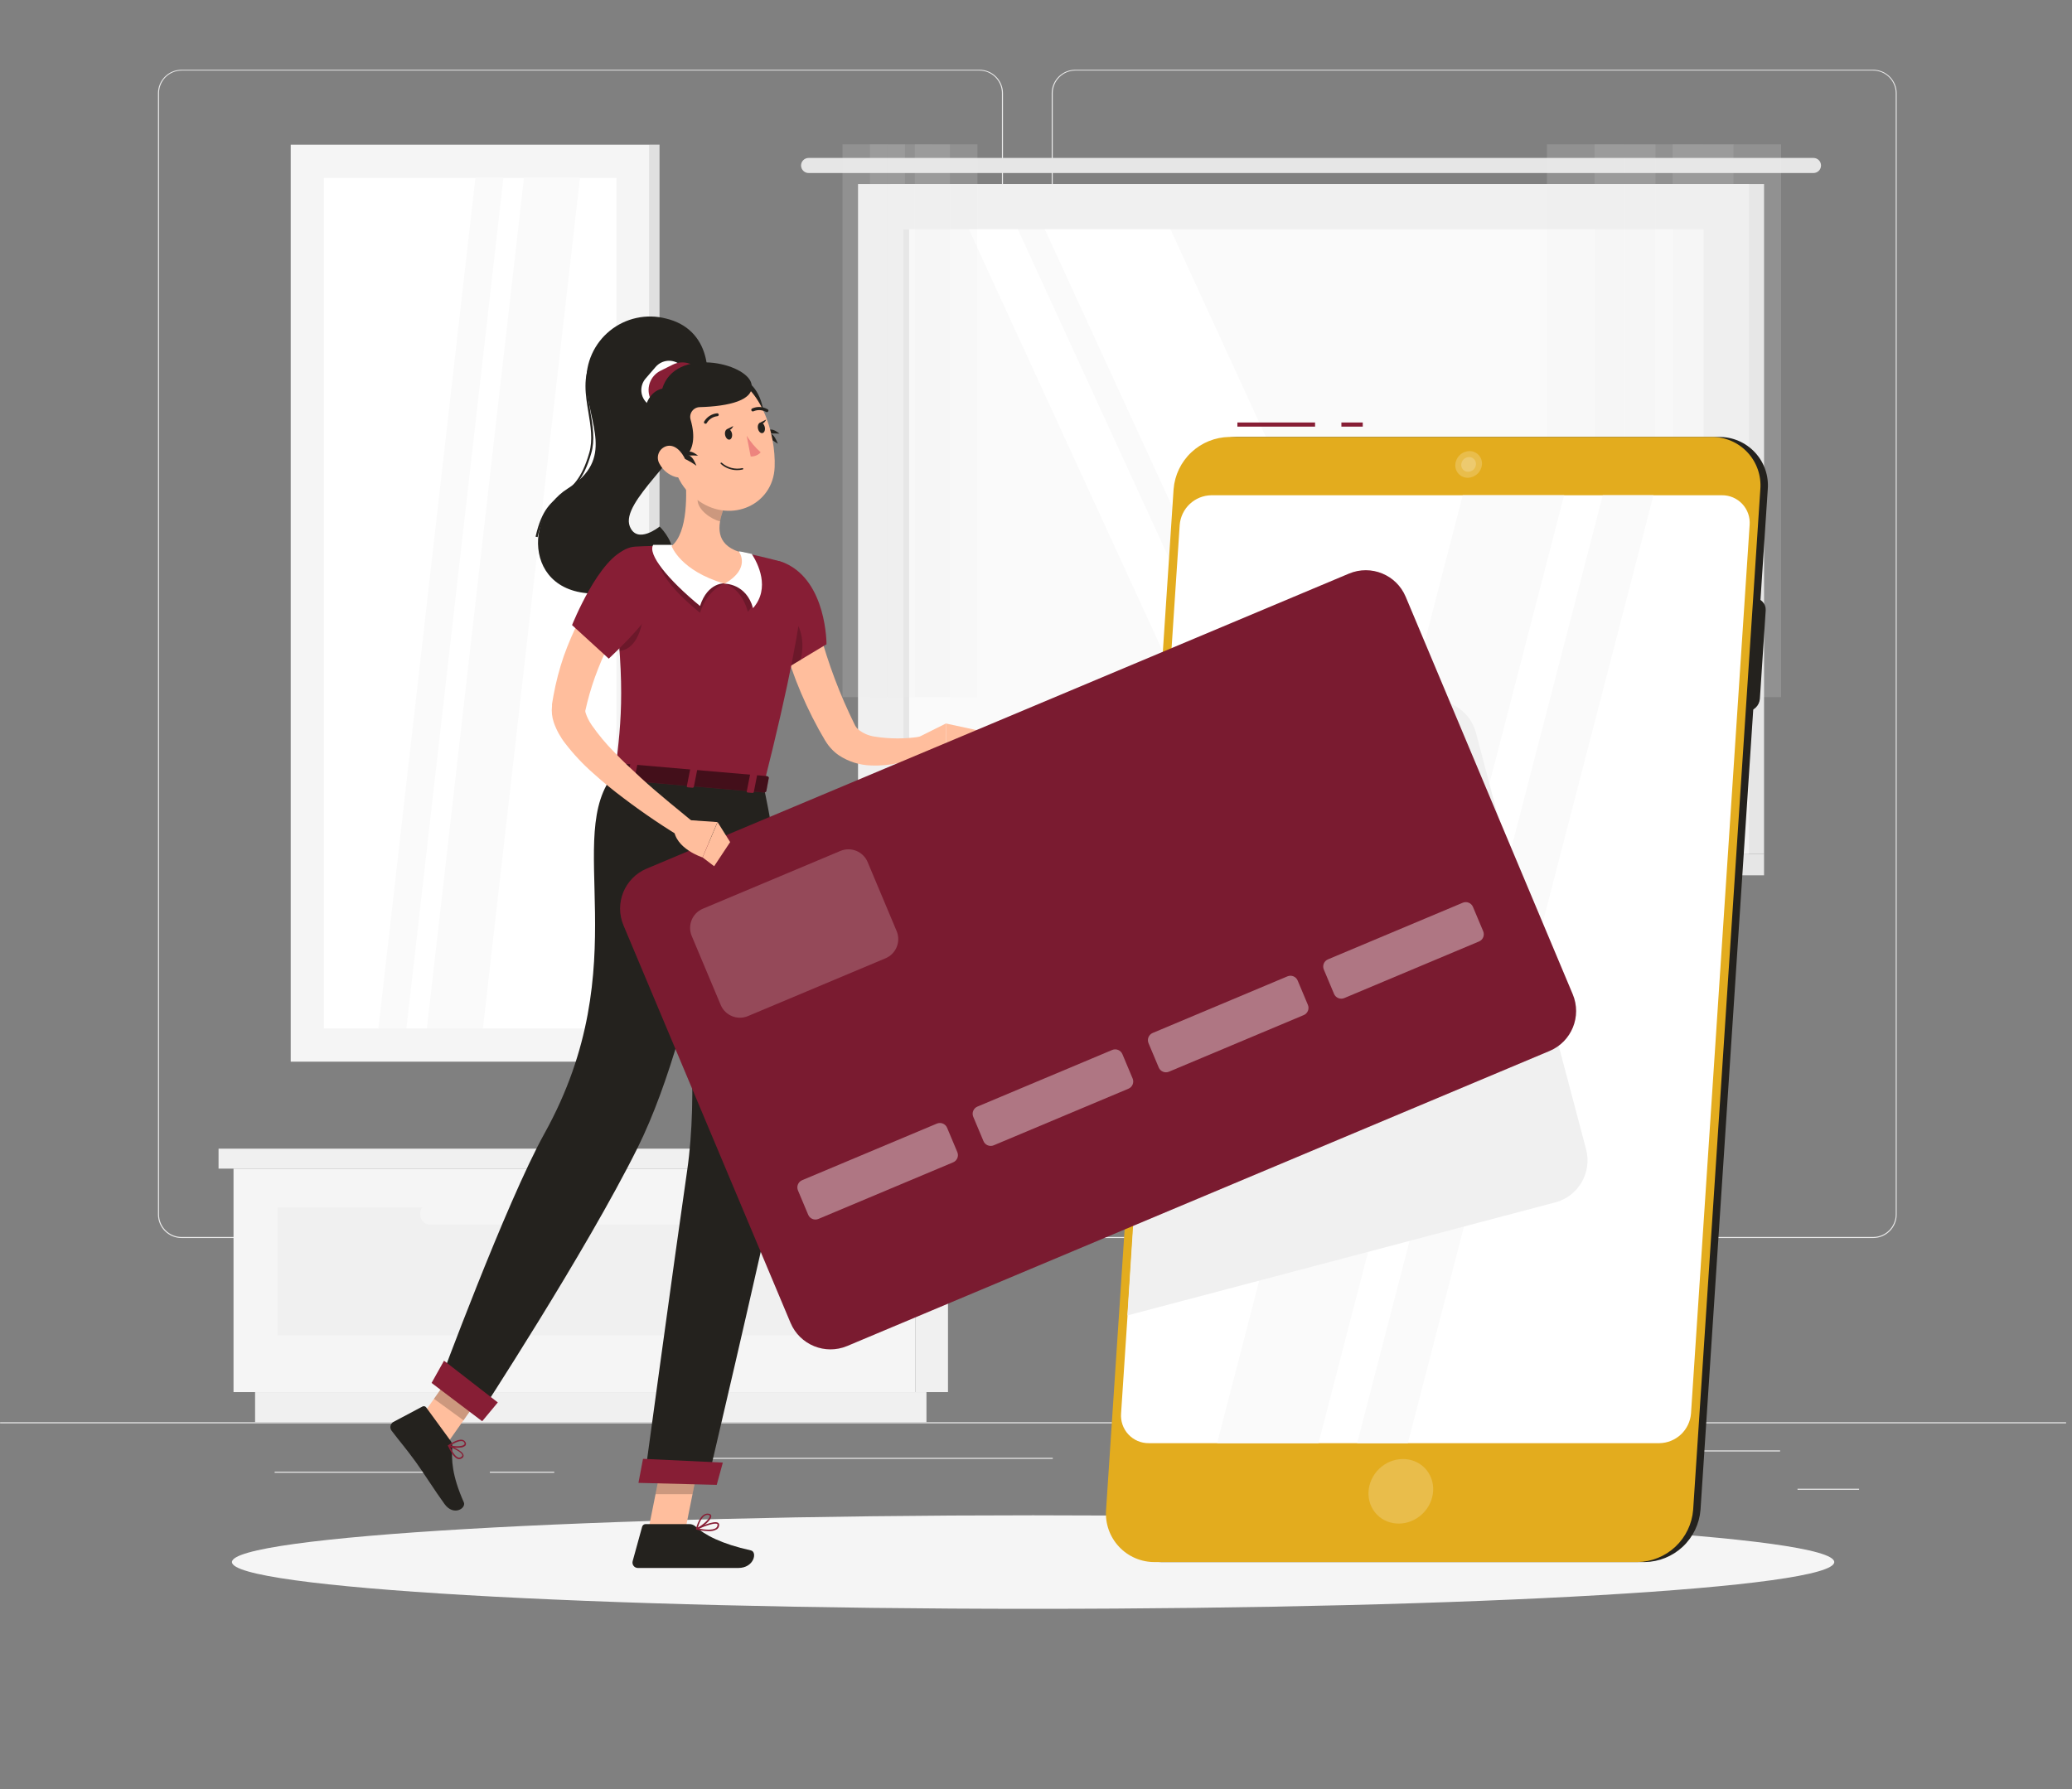 <svg width="345" height="298" viewBox="0 0 345 298" fill="none" xmlns="http://www.w3.org/2000/svg">
<rect x="0" y="0" width="345" height="298" fill="#808080" stroke="none"/>
<g clip-path="url(#clip0_130_3466)">
<path d="M344.018 236.866H0.018V237.038H344.018V236.866Z" fill="#EBEBEB"/>
<path d="M309.549 247.936H299.298V248.108H309.549V247.936Z" fill="#EBEBEB"/>
<path d="M227.897 249.807H221.918V249.979H227.897V249.807Z" fill="#EBEBEB"/>
<path d="M296.395 241.551H272.872V241.723H296.395V241.551Z" fill="#EBEBEB"/>
<path d="M75.443 245.101H45.728V245.273H75.443V245.101Z" fill="#EBEBEB"/>
<path d="M92.285 245.101H81.566V245.273H92.285V245.101Z" fill="#EBEBEB"/>
<path d="M175.293 242.79H110.841V242.962H175.293V242.79Z" fill="#EBEBEB"/>
<path d="M163.074 206.181H30.228C29.187 206.179 28.19 205.765 27.455 205.028C26.719 204.292 26.306 203.294 26.306 202.253V15.509C26.316 14.474 26.732 13.485 27.467 12.756C28.201 12.027 29.193 11.617 30.228 11.615H163.074C164.116 11.615 165.115 12.029 165.852 12.765C166.589 13.502 167.002 14.501 167.002 15.543V202.253C167.002 203.295 166.589 204.294 165.852 205.031C165.115 205.767 164.116 206.181 163.074 206.181ZM30.228 11.752C29.233 11.754 28.279 12.151 27.576 12.855C26.873 13.559 26.478 14.514 26.478 15.509V202.253C26.478 203.248 26.873 204.202 27.576 204.907C28.279 205.611 29.233 206.007 30.228 206.009H163.074C164.07 206.007 165.024 205.611 165.728 204.907C166.432 204.203 166.829 203.249 166.83 202.253V15.509C166.829 14.513 166.432 13.559 165.728 12.855C165.024 12.151 164.07 11.754 163.074 11.752H30.228Z" fill="#EBEBEB"/>
<path d="M311.895 206.181H179.042C178.001 206.179 177.003 205.765 176.266 205.029C175.53 204.292 175.116 203.294 175.114 202.253V15.509C175.125 14.474 175.543 13.484 176.278 12.755C177.014 12.026 178.007 11.617 179.042 11.615H311.895C312.929 11.618 313.919 12.029 314.652 12.758C315.385 13.487 315.801 14.475 315.81 15.509V202.253C315.81 203.292 315.398 204.289 314.664 205.026C313.93 205.762 312.935 206.178 311.895 206.181ZM179.042 11.752C178.047 11.754 177.092 12.151 176.388 12.855C175.684 13.559 175.288 14.513 175.286 15.509V202.253C175.288 203.249 175.684 204.203 176.388 204.907C177.092 205.611 178.047 206.007 179.042 206.009H311.895C312.891 206.007 313.845 205.611 314.549 204.907C315.253 204.203 315.65 203.249 315.652 202.253V15.509C315.65 14.513 315.253 13.559 314.549 12.855C313.845 12.151 312.891 11.754 311.895 11.752H179.042Z" fill="#EBEBEB"/>
<path d="M152.41 231.844H157.845V194.623H152.41V231.844Z" fill="#F0F0F0"/>
<path d="M42.474 236.866H154.26V231.844H42.474V236.866Z" fill="#F0F0F0"/>
<path d="M152.41 194.623H38.883V231.844H152.41V194.623Z" fill="#F5F5F5"/>
<path d="M145.062 201.104H46.224V222.363H145.062V201.104Z" fill="#F0F0F0"/>
<path d="M71.604 203.945H119.695C120.596 203.945 121.326 203.215 121.326 202.315V202.012C121.326 201.111 120.596 200.381 119.695 200.381H71.604C70.704 200.381 69.974 201.111 69.974 202.012V202.315C69.974 203.215 70.704 203.945 71.604 203.945Z" fill="#F5F5F5"/>
<path d="M36.392 194.623H152.41V191.3H36.392V194.623Z" fill="#F0F0F0"/>
<path d="M160.453 191.3H152.41V194.623H160.453V191.3Z" fill="#E6E6E6"/>
<path d="M148.261 142.204L293.725 142.204V30.645L148.261 30.645V142.204Z" fill="#E6E6E6"/>
<path d="M134.646 26.304H301.953C302.287 26.304 302.608 26.436 302.844 26.672C303.08 26.909 303.212 27.229 303.212 27.563C303.211 27.895 303.077 28.214 302.841 28.448C302.605 28.683 302.286 28.815 301.953 28.815H134.646C134.48 28.816 134.315 28.784 134.162 28.721C134.008 28.658 133.868 28.566 133.751 28.448C133.633 28.331 133.54 28.192 133.476 28.039C133.412 27.886 133.38 27.722 133.38 27.556C133.381 27.39 133.414 27.227 133.478 27.075C133.542 26.922 133.636 26.784 133.753 26.668C133.871 26.551 134.01 26.459 134.163 26.397C134.316 26.334 134.48 26.303 134.646 26.304Z" fill="#E6E6E6"/>
<path d="M142.867 142.204L291.207 142.204V30.645L142.867 30.645V142.204Z" fill="#F0F0F0"/>
<path d="M148.261 142.204H293.725V145.775H144.546L148.261 142.204Z" fill="#E6E6E6"/>
<path d="M133.882 142.204H282.222L278.506 145.775H130.174L133.882 142.204Z" fill="#F0F0F0"/>
<path d="M283.653 134.657V38.192L150.415 38.192V134.657H283.653Z" fill="#FAFAFA"/>
<path d="M239.194 134.65L194.894 38.192H173.972L218.279 134.65H239.194Z" fill="white"/>
<path d="M213.786 134.65L169.479 38.192H161.326L205.634 134.65H213.786Z" fill="white"/>
<path d="M151.378 134.657V38.192H150.422V134.657H151.378Z" fill="#E6E6E6"/>
<g opacity="0.4">
<path opacity="0.4" d="M283.57 116.101H296.56V24.04H283.57V116.101Z" fill="#F0F0F0"/>
<path opacity="0.4" d="M278.507 116.101H288.627V24.04H278.507V116.101Z" fill="#E6E6E6"/>
<path opacity="0.4" d="M270.581 116.101H283.57V24.04H270.581V116.101Z" fill="#F0F0F0"/>
<path opacity="0.4" d="M265.517 116.101H275.638V24.04H265.517V116.101Z" fill="#E6E6E6"/>
<path opacity="0.4" d="M257.585 116.101H270.574V24.04H257.585V116.101Z" fill="#F0F0F0"/>
</g>
<g opacity="0.4">
<path opacity="0.4" d="M155.258 116.101H162.743V24.04H155.258V116.101Z" fill="#F0F0F0"/>
<path opacity="0.4" d="M152.334 116.101H158.168V24.04H152.334V116.101Z" fill="#E6E6E6"/>
<path opacity="0.4" d="M147.766 116.101H155.251V24.04H147.766V116.101Z" fill="#F0F0F0"/>
<path opacity="0.4" d="M144.849 116.101H150.683V24.04H144.849V116.101Z" fill="#E6E6E6"/>
<path opacity="0.4" d="M140.28 116.101H147.766V24.04H140.28V116.101Z" fill="#F0F0F0"/>
</g>
<path d="M108.171 24.102H48.405V176.811H108.171V24.102Z" fill="#F5F5F5"/>
<path d="M108.178 176.804H109.816L109.816 24.095H108.178L108.178 176.804Z" fill="#E0E0E0"/>
<path d="M102.633 171.272L102.633 29.634L53.936 29.634L53.936 171.272H102.633Z" fill="white"/>
<path d="M71.081 171.272L87.242 29.634H96.565L80.411 171.272H71.081Z" fill="#FAFAFA"/>
<path d="M63.004 171.272L79.158 29.634H83.823L67.669 171.272H63.004Z" fill="#FAFAFA"/>
<path d="M172.018 267.936C245.69 267.936 305.414 264.449 305.414 260.148C305.414 255.847 245.69 252.36 172.018 252.36C98.345 252.36 38.621 255.847 38.621 260.148C38.621 264.449 98.345 267.936 172.018 267.936Z" fill="#F5F5F5"/>
<path d="M273.876 260.148H193.518C192.399 260.16 191.289 259.939 190.26 259.499C189.23 259.058 188.304 258.408 187.539 257.59C186.775 256.772 186.19 255.804 185.82 254.747C185.45 253.69 185.305 252.568 185.393 251.452L196.607 81.468C196.795 79.126 197.848 76.938 199.562 75.33C201.275 73.722 203.525 72.81 205.875 72.771H286.226C287.345 72.76 288.454 72.982 289.483 73.423C290.511 73.864 291.437 74.514 292.2 75.332C292.964 76.15 293.549 77.118 293.918 78.174C294.287 79.23 294.432 80.352 294.344 81.468L283.144 251.452C282.956 253.794 281.903 255.982 280.19 257.59C278.476 259.197 276.226 260.109 273.876 260.148Z" fill="#24221E"/>
<path d="M290.794 118.482H281.066C280.796 118.485 280.528 118.431 280.28 118.325C280.032 118.219 279.808 118.062 279.624 117.864C279.439 117.667 279.298 117.433 279.209 117.179C279.12 116.924 279.084 116.653 279.105 116.384L280.075 101.66C280.13 101.101 280.388 100.58 280.802 100.2C281.216 99.819 281.756 99.604 282.318 99.596H292.04C292.307 99.594 292.571 99.647 292.817 99.751C293.063 99.855 293.285 100.009 293.469 100.202C293.652 100.396 293.795 100.625 293.886 100.876C293.978 101.127 294.016 101.394 294 101.66L293.03 116.384C292.986 116.949 292.732 117.477 292.318 117.866C291.905 118.254 291.361 118.473 290.794 118.482Z" fill="#24221E"/>
<path d="M226.907 70.363H223.35V71.051H226.907V70.363Z" fill="#871E35"/>
<path d="M218.967 70.363H206.033V71.051H218.967V70.363Z" fill="#871E35"/>
<path d="M272.652 260.148H192.293C191.174 260.159 190.065 259.937 189.036 259.496C188.007 259.056 187.081 258.406 186.317 257.588C185.553 256.77 184.967 255.802 184.597 254.746C184.227 253.689 184.081 252.568 184.168 251.452L195.41 81.468C195.598 79.126 196.651 76.938 198.364 75.33C200.078 73.722 202.328 72.81 204.677 72.771H285.036C286.151 72.767 287.254 72.994 288.277 73.438C289.3 73.881 290.22 74.532 290.978 75.35C291.736 76.167 292.317 77.132 292.683 78.186C293.05 79.239 293.194 80.356 293.106 81.468L281.919 251.452C281.731 253.794 280.678 255.982 278.965 257.59C277.252 259.197 275.001 260.109 272.652 260.148Z" fill="#E3AC1E"/>
<path d="M276.298 240.347H191.282C190.646 240.354 190.016 240.228 189.431 239.978C188.846 239.728 188.32 239.359 187.886 238.894C187.452 238.43 187.119 237.88 186.909 237.279C186.699 236.679 186.616 236.042 186.666 235.408L196.428 87.419C196.534 86.092 197.129 84.852 198.098 83.939C199.066 83.026 200.34 82.505 201.671 82.479H286.708C287.344 82.472 287.974 82.598 288.559 82.848C289.143 83.098 289.67 83.468 290.104 83.932C290.538 84.397 290.871 84.947 291.081 85.547C291.291 86.147 291.374 86.785 291.324 87.419L281.561 235.408C281.456 236.738 280.858 237.981 279.884 238.895C278.911 239.808 277.633 240.326 276.298 240.347Z" fill="white"/>
<path d="M260.44 82.479H243.556L202.655 240.347H219.538L260.44 82.479Z" fill="#FAFAFA"/>
<path d="M275.314 82.479H266.873L225.971 240.347H234.413L275.314 82.479Z" fill="#FAFAFA"/>
<path d="M264.1 191.431L245.744 122.005C245.253 120.159 244.051 118.583 242.4 117.622C240.749 116.661 238.785 116.394 236.938 116.879L193.511 128.355L187.718 219.074L258.974 200.244C260.82 199.75 262.394 198.546 263.355 196.894C264.315 195.243 264.583 193.279 264.1 191.431Z" fill="#F0F0F0"/>
<path opacity="0.2" d="M236.863 252.101C239.07 249.966 239.24 246.562 237.242 244.498C235.245 242.433 231.837 242.49 229.63 244.624C227.424 246.759 227.254 250.163 229.251 252.228C231.249 254.292 234.657 254.236 236.863 252.101Z" fill="white"/>
<path opacity="0.2" d="M246.755 77.347C246.708 77.946 246.438 78.506 245.999 78.917C245.56 79.328 244.983 79.56 244.382 79.569C244.097 79.57 243.815 79.511 243.554 79.398C243.292 79.284 243.057 79.118 242.863 78.909C242.67 78.701 242.521 78.454 242.427 78.185C242.333 77.916 242.296 77.631 242.318 77.347C242.364 76.746 242.634 76.186 243.073 75.774C243.512 75.363 244.09 75.131 244.691 75.124C244.976 75.123 245.258 75.182 245.52 75.295C245.781 75.409 246.016 75.575 246.21 75.784C246.404 75.992 246.552 76.239 246.646 76.508C246.74 76.777 246.777 77.062 246.755 77.347Z" fill="white"/>
<path opacity="0.2" d="M245.751 77.347C245.727 77.676 245.58 77.985 245.339 78.212C245.098 78.439 244.781 78.567 244.451 78.571C244.293 78.574 244.136 78.543 243.991 78.481C243.846 78.419 243.715 78.328 243.608 78.213C243.5 78.097 243.418 77.96 243.366 77.811C243.315 77.662 243.295 77.504 243.309 77.347C243.333 77.017 243.48 76.708 243.72 76.481C243.961 76.254 244.278 76.126 244.609 76.122C244.767 76.119 244.923 76.15 245.068 76.212C245.214 76.273 245.344 76.365 245.452 76.481C245.56 76.596 245.642 76.733 245.693 76.882C245.745 77.031 245.765 77.189 245.751 77.347Z" fill="white"/>
<path d="M116.51 68.76C119.076 62.451 118.154 54.766 110.875 53.046C109.271 52.633 107.593 52.601 105.974 52.954C104.356 53.306 102.843 54.033 101.556 55.076C100.269 56.119 99.244 57.448 98.564 58.959C97.883 60.469 97.566 62.117 97.638 63.772C97.927 70.652 102.454 76.383 94.521 81.371C86.589 86.359 87.435 101.392 102.777 98.489C118.12 95.585 109.829 87.694 109.829 87.694C109.829 87.694 106.066 90.762 104.855 87.639C103.321 83.594 113.538 76.142 116.51 68.76Z" fill="#24221E"/>
<path d="M89.513 89.455L89.176 89.38C90.201 84.791 91.811 83.607 93.51 82.355C95.21 81.103 96.82 79.913 98.12 75.399C98.732 73.273 98.347 70.921 97.968 68.65C97.487 65.754 96.992 62.754 98.484 60.071L98.78 60.243C97.349 62.816 97.838 65.747 98.305 68.595C98.691 70.907 99.09 73.294 98.45 75.475C97.122 80.099 95.388 81.371 93.717 82.61C92.045 83.848 90.51 84.997 89.513 89.455Z" fill="#24221E"/>
<path d="M136.049 103.415C136.097 103.649 136.18 104 136.256 104.316L136.496 105.286C136.662 105.94 136.847 106.593 137.04 107.247C137.432 108.547 137.852 109.861 138.306 111.155C139.214 113.758 140.252 116.313 141.416 118.812L142.282 120.622C142.429 120.945 142.637 121.237 142.895 121.482C143.668 122.104 144.591 122.512 145.571 122.665C148.144 123.081 150.766 123.081 153.339 122.665L154.267 125.589C153.556 125.903 152.828 126.178 152.086 126.415C151.35 126.66 150.601 126.866 149.844 127.034C148.265 127.397 146.646 127.548 145.028 127.481C143.124 127.427 141.272 126.844 139.682 125.795C138.787 125.175 138.032 124.373 137.466 123.442L137.356 123.27L137.288 123.154L137.15 122.906L136.868 122.424L136.311 121.447C134.871 118.823 133.607 116.107 132.527 113.315C132.004 111.939 131.488 110.501 131.068 109.05C130.862 108.362 130.655 107.598 130.47 106.855C130.284 106.112 130.119 105.41 129.967 104.529L136.049 103.415Z" fill="#FFBE9D"/>
<path d="M130.738 93.796C137.68 96.892 137.618 107.295 137.618 107.295L130.304 111.691C130.304 111.691 124.8 103.546 125.213 99.844C125.619 95.984 126.803 92.056 130.738 93.796Z" fill="#871E35"/>
<path opacity="0.2" d="M131.832 102.672C129.933 100.752 128.261 102.968 126.734 105.424C127.781 107.596 128.974 109.694 130.304 111.705L133.304 109.903C133.896 107.612 133.724 104.598 131.832 102.672Z" fill="black"/>
<path d="M152.616 122.926L157.501 120.491L157.556 126.882C157.556 126.882 153.91 127.515 151.481 124.956L152.616 122.926Z" fill="#FFBE9D"/>
<path d="M162.75 121.626L161.911 126.373L157.556 126.882L157.501 120.491L162.75 121.626Z" fill="#FFBE9D"/>
<path d="M107.903 255.071L113.944 255.649L116.758 241.593L110.717 241.015L107.903 255.071Z" fill="#FFBE9D"/>
<path d="M68.295 238.593L73.207 242.171L81.401 230.543L76.482 226.966L68.295 238.593Z" fill="#FFBE9D"/>
<path d="M75.01 239.935L70.964 234.396C70.897 234.298 70.796 234.228 70.68 234.2C70.565 234.173 70.443 234.188 70.338 234.245L65.488 236.818C65.368 236.888 65.264 236.982 65.183 237.094C65.102 237.207 65.046 237.335 65.018 237.471C64.99 237.606 64.991 237.747 65.021 237.882C65.051 238.017 65.109 238.145 65.192 238.256C66.637 240.162 67.428 241.008 69.21 243.45C70.311 244.95 72.512 248.425 74.026 250.495C75.54 252.566 77.665 251.183 77.225 250.186C75.23 245.707 75.161 243.086 75.312 240.987C75.341 240.611 75.234 240.238 75.01 239.935Z" fill="#24221E"/>
<path d="M114.742 253.825H107.49C107.36 253.825 107.233 253.869 107.13 253.948C107.027 254.028 106.953 254.14 106.919 254.266L105.344 259.983C105.305 260.118 105.299 260.261 105.325 260.399C105.351 260.537 105.409 260.667 105.495 260.779C105.581 260.891 105.691 260.981 105.818 261.042C105.945 261.103 106.084 261.134 106.224 261.132C108.784 261.132 109.995 261.132 113.18 261.132H122.929C125.578 261.132 126.128 258.456 125.034 258.208C120.122 257.121 117.288 255.621 115.767 254.19C115.484 253.943 115.117 253.813 114.742 253.825Z" fill="#24221E"/>
<path opacity="0.2" d="M116.758 241.6L115.306 248.844H109.148L110.717 241.022L116.758 241.6Z" fill="black"/>
<path opacity="0.2" d="M76.482 226.966L81.401 230.55L77.177 236.543L72.258 232.958L76.482 226.966Z" fill="black"/>
<path d="M133.6 99.28C133.173 103.924 131.632 113.04 127.126 130.852L102.399 128.713C103.589 119.431 104.147 113.418 101.821 95.847C101.746 95.266 101.79 94.676 101.952 94.113C102.114 93.55 102.39 93.027 102.763 92.575C103.136 92.123 103.598 91.753 104.12 91.488C104.642 91.222 105.213 91.066 105.798 91.031C107.58 90.934 109.699 90.873 111.825 90.955C115.586 91.011 119.338 91.336 123.053 91.925C125.234 92.317 127.559 92.882 129.451 93.377C130.729 93.712 131.847 94.488 132.606 95.569C133.366 96.65 133.718 97.964 133.6 99.28Z" fill="#871E35"/>
<path opacity="0.2" d="M102.454 100.993C102.771 103.745 103.005 106.201 103.142 108.403C105.419 108.203 107.098 105.706 107.27 100.484C106.417 97.959 104.387 98.874 102.454 100.993Z" fill="black"/>
<path d="M127.126 130.852C127.126 130.852 135.492 167.867 129.878 193.962C126.142 211.438 117.824 246.739 117.824 246.739L107.277 246.471C107.277 246.471 112.313 209.422 114.425 194.871C118.037 169.951 108.99 129.311 108.99 129.311L127.126 130.852Z" fill="#24221E"/>
<path opacity="0.2" d="M117.48 138.331L112.203 146.649C113.792 156.511 114.801 166.458 115.223 176.439C122.64 163.161 119.124 145.355 117.48 138.331Z" fill="black"/>
<path d="M119.338 247.289L106.307 246.959L107.064 242.955L120.356 243.581L119.338 247.289Z" fill="#871E35"/>
<path d="M121.718 130.46C121.718 130.46 116.813 169.71 106.169 191.142C97.576 208.452 79.599 235.965 79.599 235.965L73.028 230.702C73.028 230.702 84.27 200.271 90.655 188.775C106.321 160.567 93.517 139.067 102.399 128.713L121.718 130.46Z" fill="#24221E"/>
<path d="M224.613 95.53L107.669 144.665C103.998 146.207 102.272 150.434 103.815 154.105L131.63 220.306C133.172 223.977 137.399 225.703 141.07 224.16L258.014 175.026C261.685 173.483 263.41 169.257 261.868 165.585L234.053 99.385C232.511 95.713 228.284 93.988 224.613 95.53Z" fill="#871E35"/>
<path opacity="0.1" d="M224.613 95.53L107.669 144.665C103.998 146.207 102.272 150.434 103.815 154.105L131.63 220.306C133.172 223.977 137.399 225.703 141.07 224.16L258.014 175.026C261.685 173.483 263.41 169.257 261.868 165.585L234.053 99.385C232.511 95.713 228.284 93.988 224.613 95.53Z" fill="black"/>
<path opacity="0.2" d="M139.927 141.718L117.03 151.338C115.264 152.08 114.434 154.113 115.176 155.878L120.002 167.365C120.744 169.131 122.777 169.961 124.542 169.219L147.44 159.598C149.206 158.857 150.035 156.824 149.294 155.058L144.467 143.571C143.726 141.806 141.693 140.976 139.927 141.718Z" fill="white"/>
<path opacity="0.4" d="M155.995 187.125L133.56 196.551C132.898 196.829 132.587 197.591 132.865 198.254L134.568 202.307C134.846 202.969 135.608 203.28 136.27 203.002L158.705 193.576C159.367 193.297 159.678 192.535 159.4 191.873L157.697 187.82C157.419 187.158 156.657 186.847 155.995 187.125Z" fill="white"/>
<path opacity="0.4" d="M185.183 174.864L162.749 184.291C162.087 184.569 161.775 185.331 162.053 185.993L163.756 190.046C164.035 190.708 164.797 191.019 165.459 190.741L187.894 181.315C188.556 181.037 188.867 180.275 188.589 179.613L186.886 175.56C186.608 174.897 185.845 174.586 185.183 174.864Z" fill="white"/>
<path opacity="0.4" d="M214.365 162.604L191.93 172.03C191.268 172.308 190.957 173.071 191.235 173.733L192.938 177.786C193.216 178.448 193.979 178.759 194.641 178.481L217.076 169.055C217.738 168.777 218.049 168.014 217.771 167.352L216.068 163.299C215.79 162.637 215.027 162.326 214.365 162.604Z" fill="white"/>
<path opacity="0.4" d="M243.554 150.344L221.119 159.77C220.457 160.048 220.146 160.81 220.424 161.472L222.127 165.525C222.405 166.187 223.168 166.499 223.83 166.22L246.265 156.794C246.927 156.516 247.238 155.754 246.96 155.092L245.257 151.039C244.979 150.377 244.216 150.065 243.554 150.344Z" fill="white"/>
<path d="M80.287 236.694L71.859 230.316L73.93 226.615L82.888 233.564L80.287 236.694Z" fill="#871E35"/>
<path d="M102.151 127.233L100.844 129.352C100.741 129.511 100.934 129.71 101.216 129.731L127.153 131.974C127.373 131.974 127.566 131.898 127.594 131.76L128.006 129.566C128.041 129.414 127.855 129.27 127.614 129.249L102.571 127.082C102.494 127.07 102.415 127.077 102.342 127.104C102.268 127.13 102.203 127.175 102.151 127.233Z" fill="#871E35"/>
<path opacity="0.5" d="M102.151 127.233L100.844 129.352C100.741 129.511 100.934 129.71 101.216 129.731L127.153 131.974C127.373 131.974 127.566 131.898 127.594 131.76L128.006 129.566C128.041 129.414 127.855 129.27 127.614 129.249L102.571 127.082C102.494 127.07 102.415 127.077 102.342 127.104C102.268 127.13 102.203 127.175 102.151 127.233Z" fill="black"/>
<path d="M105.282 130.322L104.594 130.267C104.463 130.267 104.367 130.178 104.38 130.095L104.945 127.247C104.945 127.158 105.082 127.103 105.22 127.116L105.908 127.171C106.045 127.171 106.142 127.261 106.121 127.343L105.557 130.192C105.529 130.274 105.406 130.336 105.282 130.322Z" fill="#871E35"/>
<path d="M125.234 132.049L124.546 131.994C124.415 131.994 124.319 131.905 124.333 131.822L124.897 128.974C124.922 128.925 124.962 128.885 125.012 128.861C125.062 128.838 125.118 128.831 125.172 128.843L125.86 128.898C125.998 128.898 126.094 128.988 126.073 129.07L125.509 131.919C125.502 132.015 125.378 132.063 125.234 132.049Z" fill="#871E35"/>
<path d="M115.258 131.189L114.57 131.127C114.432 131.127 114.336 131.038 114.357 130.955L114.921 128.107C114.921 128.025 115.058 127.963 115.189 127.976L115.877 128.038C116.008 128.038 116.104 128.128 116.09 128.21L115.526 131.059C115.512 131.141 115.395 131.196 115.258 131.189Z" fill="#871E35"/>
<path d="M76.551 242.996C76.474 243.01 76.394 243.01 76.317 242.996C75.567 242.845 74.941 241.572 74.611 240.829C74.598 240.81 74.591 240.787 74.591 240.764C74.591 240.74 74.598 240.718 74.611 240.698C74.629 240.685 74.65 240.678 74.673 240.678C74.695 240.678 74.717 240.685 74.735 240.698C74.969 240.781 77.019 241.572 77.177 242.322C77.196 242.403 77.192 242.488 77.165 242.567C77.138 242.646 77.09 242.716 77.026 242.769C76.896 242.893 76.729 242.973 76.551 242.996ZM74.948 240.987C75.416 242.012 75.939 242.666 76.365 242.749C76.462 242.763 76.56 242.753 76.651 242.719C76.743 242.686 76.824 242.629 76.888 242.556C76.922 242.53 76.949 242.495 76.963 242.455C76.978 242.414 76.981 242.371 76.971 242.329C76.874 241.868 75.656 241.276 74.948 240.987Z" fill="#871E35"/>
<path d="M76.613 241.084C75.959 241.165 75.295 241.094 74.673 240.877C74.654 240.869 74.637 240.855 74.625 240.838C74.613 240.821 74.606 240.802 74.604 240.781C74.601 240.76 74.604 240.739 74.613 240.719C74.621 240.7 74.635 240.683 74.652 240.671C74.714 240.63 76.131 239.598 76.984 239.79C77.09 239.81 77.189 239.853 77.276 239.916C77.363 239.979 77.435 240.061 77.487 240.155C77.555 240.241 77.592 240.348 77.592 240.458C77.592 240.567 77.555 240.674 77.487 240.76C77.242 240.966 76.933 241.081 76.613 241.084ZM75.01 240.719C75.698 240.918 76.984 240.932 77.301 240.581C77.356 240.526 77.404 240.437 77.301 240.258C77.267 240.194 77.219 240.139 77.161 240.096C77.102 240.053 77.035 240.024 76.964 240.01C76.386 239.893 75.395 240.464 75.01 240.719Z" fill="#871E35"/>
<path d="M117.962 254.995C117.295 254.978 116.631 254.895 115.98 254.747C115.958 254.738 115.939 254.722 115.926 254.702C115.913 254.681 115.906 254.658 115.906 254.634C115.906 254.61 115.913 254.586 115.926 254.566C115.939 254.546 115.958 254.53 115.98 254.52C116.283 254.376 118.911 253.144 119.571 253.612C119.633 253.651 119.682 253.707 119.712 253.773C119.743 253.838 119.753 253.912 119.743 253.984C119.742 254.118 119.709 254.251 119.647 254.37C119.584 254.49 119.495 254.593 119.386 254.672C118.958 254.929 118.459 255.042 117.962 254.995ZM116.393 254.582C117.177 254.727 118.622 254.919 119.214 254.472C119.29 254.412 119.353 254.336 119.398 254.249C119.444 254.163 119.47 254.067 119.475 253.97C119.475 253.874 119.475 253.832 119.413 253.812C119.042 253.557 117.487 254.101 116.393 254.582Z" fill="#871E35"/>
<path d="M116.008 254.747C115.984 254.757 115.956 254.757 115.932 254.747C115.914 254.734 115.901 254.716 115.893 254.695C115.886 254.674 115.885 254.652 115.891 254.63C115.891 254.513 116.51 251.92 117.955 252.085C118.313 252.133 118.409 252.305 118.43 252.449C118.519 253.137 116.861 254.445 116.063 254.768L116.008 254.747ZM117.81 252.291C116.895 252.291 116.366 253.805 116.187 254.41C117.047 253.956 118.251 252.876 118.175 252.456C118.175 252.422 118.175 252.326 117.907 252.298L117.81 252.291Z" fill="#871E35"/>
<path d="M105.137 101.117L104.773 101.633L104.374 102.218C104.105 102.617 103.837 103.023 103.583 103.442C103.06 104.268 102.585 105.128 102.103 105.988C101.152 107.718 100.316 109.508 99.599 111.347C98.876 113.176 98.272 115.049 97.79 116.955L97.466 118.331C97.466 118.289 97.425 118.434 97.501 118.695C97.737 119.431 98.083 120.126 98.526 120.759C99.637 122.357 100.885 123.856 102.255 125.238C103.631 126.697 105.158 128.107 106.679 129.511C108.199 130.914 109.795 132.263 111.391 133.591C112.987 134.918 114.618 136.26 116.207 137.553L114.487 140.092C110.802 137.906 107.244 135.513 103.83 132.923C102.11 131.63 100.425 130.267 98.794 128.795C97.084 127.297 95.524 125.635 94.136 123.835C93.304 122.777 92.653 121.589 92.21 120.319C91.909 119.435 91.808 118.495 91.914 117.567V117.374V117.271L91.948 117.065L92.017 116.645L92.162 115.813C92.567 113.597 93.137 111.414 93.868 109.283C94.624 107.163 95.518 105.095 96.544 103.091C97.06 102.087 97.624 101.117 98.23 100.161C98.526 99.679 98.835 99.204 99.159 98.73L99.668 98.041C99.847 97.801 99.998 97.588 100.239 97.292L105.137 101.117Z" fill="#FFBE9D"/>
<path d="M104.525 91.423C99.805 92.661 95.251 104.103 95.251 104.103L101.36 109.689C101.36 109.689 110.958 100.938 110.634 96.989C110.366 93.631 108.316 90.418 104.525 91.423Z" fill="#871E35"/>
<path opacity="0.2" d="M111.825 90.735C110.96 90.912 110.079 90.992 109.196 90.976C109.011 94.374 111.192 97.656 116.551 102.059C117.838 98.048 120.679 97.181 120.679 97.181L111.825 90.735Z" fill="black"/>
<path opacity="0.2" d="M123.053 91.815C123.053 91.815 123.679 91.904 125.172 92.249C126.17 93.783 127.463 98.509 124.525 101.88C123.383 97.752 120.659 97.23 120.659 97.23L123.053 91.815Z" fill="black"/>
<path d="M111.825 90.735C111.825 90.735 110.449 90.735 108.77 90.735C107.772 92.269 111.205 96.521 116.558 100.924C117.845 96.913 120.686 97.154 120.686 97.154L111.825 90.735Z" fill="white"/>
<path d="M123.053 91.815C123.053 91.815 123.679 91.904 125.172 92.249C126.17 93.783 128.323 97.938 125.385 101.282C124.243 97.154 120.659 97.209 120.659 97.209L123.053 91.815Z" fill="white"/>
<path d="M114.033 78.385C114.432 82.059 114.563 88.705 111.825 90.934C111.825 90.934 113.249 95.062 120.659 97.209C125.117 94.636 123.053 91.905 123.053 91.905C119.111 90.597 119.475 87.618 120.418 84.866L114.033 78.385Z" fill="#FFBE9D"/>
<path opacity="0.2" d="M116.634 81.034L120.418 84.866C120.186 85.503 120.011 86.159 119.895 86.827C118.375 86.476 116.173 84.894 116.152 83.27C116.18 82.502 116.343 81.746 116.634 81.034Z" fill="black"/>
<path d="M122.399 63.703C123.603 62.376 125.991 64.068 126.871 67.322C128.192 72.138 124.67 72.482 122.826 70.074C120.982 67.666 121.395 64.811 122.399 63.703Z" fill="#24221E"/>
<path d="M126.128 72.159C127.336 72.577 128.478 73.165 129.52 73.906C128.921 72.448 128.385 71.56 126.128 72.159Z" fill="#24221E"/>
<path d="M126.823 72.386C127.801 72.191 128.802 72.136 129.795 72.221C128.818 71.471 128.11 71.1 126.823 72.386Z" fill="#24221E"/>
<path d="M110.786 72.647C112.32 78.516 112.85 81.034 116.441 83.49C121.856 87.192 128.729 84.027 128.983 77.814C129.21 72.228 126.665 63.573 120.383 62.348C118.999 62.067 117.566 62.146 116.221 62.577C114.876 63.008 113.664 63.777 112.701 64.811C111.738 65.844 111.056 67.107 110.721 68.479C110.386 69.851 110.408 71.286 110.786 72.647Z" fill="#FFBE9D"/>
<path d="M113.62 64.907L111.921 66.882C111.411 67.465 110.692 67.824 109.919 67.881C109.146 67.938 108.383 67.688 107.793 67.185C107.209 66.676 106.848 65.957 106.79 65.184C106.733 64.412 106.982 63.647 107.483 63.057L109.183 61.089C109.693 60.506 110.411 60.147 111.183 60.089C111.956 60.031 112.72 60.279 113.311 60.779C113.894 61.289 114.253 62.008 114.311 62.78C114.369 63.552 114.121 64.316 113.62 64.907Z" fill="white"/>
<path d="M115.189 67.109L113.125 68.141C112.278 68.556 111.301 68.619 110.408 68.316C109.514 68.013 108.777 67.369 108.357 66.524C107.942 65.676 107.879 64.698 108.182 63.804C108.485 62.909 109.129 62.171 109.974 61.749L112.038 60.718C112.887 60.303 113.865 60.241 114.76 60.545C115.655 60.849 116.392 61.495 116.813 62.341C117.227 63.189 117.289 64.167 116.985 65.06C116.68 65.954 116.035 66.69 115.189 67.109Z" fill="#871E35"/>
<path d="M112.547 77.037C112.547 77.037 116.785 76.067 114.983 69.868C114.915 69.629 114.904 69.379 114.948 69.135C114.993 68.891 115.093 68.661 115.24 68.461C115.388 68.262 115.579 68.099 115.799 67.985C116.019 67.871 116.262 67.809 116.51 67.804C121.285 67.673 125.75 66.676 125.117 63.91C124.326 60.415 112.43 57.718 110.27 64.715C106.052 65.699 105.894 74.01 112.547 77.037Z" fill="#24221E"/>
<path d="M112.568 75.812C113.776 76.23 114.918 76.819 115.959 77.56C115.361 76.115 114.824 75.228 112.568 75.812Z" fill="#24221E"/>
<path d="M113.263 76.053C114.241 75.858 115.241 75.803 116.235 75.888C115.265 75.152 114.556 74.773 113.263 76.053Z" fill="#24221E"/>
<path d="M109.823 77.257C110.372 78.293 111.31 79.07 112.43 79.417C113.923 79.865 114.694 78.544 114.308 77.119C113.958 75.84 112.76 74.072 111.254 74.244C110.926 74.289 110.615 74.415 110.348 74.611C110.081 74.806 109.867 75.065 109.725 75.364C109.583 75.663 109.518 75.993 109.535 76.323C109.552 76.653 109.651 76.974 109.823 77.257Z" fill="#FFBE9D"/>
<path d="M120.734 72.448C120.831 72.93 121.168 73.273 121.477 73.212C121.787 73.15 121.973 72.702 121.883 72.221C121.794 71.739 121.45 71.395 121.133 71.457C120.817 71.519 120.638 71.959 120.734 72.448Z" fill="#24221E"/>
<path d="M126.204 71.368C126.3 71.856 126.63 72.193 126.947 72.131C127.263 72.07 127.442 71.629 127.346 71.148C127.25 70.666 126.919 70.322 126.603 70.384C126.286 70.446 126.107 70.886 126.204 71.368Z" fill="#24221E"/>
<path d="M126.472 70.439L127.566 69.875C127.566 69.875 127.146 70.9 126.472 70.439Z" fill="#24221E"/>
<path d="M124.326 72.579C124.973 73.599 125.758 74.525 126.658 75.331C126.448 75.561 126.19 75.742 125.902 75.86C125.615 75.979 125.304 76.033 124.993 76.019L124.326 72.579Z" fill="#ED847E"/>
<path d="M122.757 78.296C121.739 78.309 120.754 77.932 120.005 77.243C119.983 77.22 119.97 77.189 119.97 77.157C119.97 77.125 119.983 77.094 120.005 77.071C120.028 77.049 120.059 77.037 120.091 77.037C120.123 77.037 120.154 77.049 120.177 77.071C120.64 77.48 121.193 77.773 121.791 77.927C122.388 78.081 123.014 78.092 123.617 77.959C123.648 77.953 123.68 77.96 123.706 77.978C123.731 77.996 123.749 78.024 123.755 78.055C123.76 78.086 123.753 78.118 123.735 78.144C123.717 78.17 123.689 78.187 123.658 78.193C123.362 78.259 123.06 78.294 122.757 78.296Z" fill="#24221E"/>
<path d="M117.453 70.57C117.409 70.568 117.367 70.556 117.329 70.535C117.274 70.502 117.235 70.449 117.219 70.387C117.204 70.325 117.213 70.26 117.246 70.205C117.474 69.818 117.79 69.492 118.17 69.252C118.549 69.013 118.98 68.868 119.427 68.829C119.491 68.829 119.552 68.853 119.598 68.897C119.644 68.94 119.671 69 119.675 69.063C119.676 69.094 119.67 69.126 119.659 69.156C119.648 69.185 119.631 69.212 119.609 69.235C119.587 69.258 119.561 69.277 119.533 69.29C119.504 69.303 119.473 69.31 119.441 69.311C119.072 69.351 118.718 69.479 118.408 69.684C118.098 69.888 117.841 70.164 117.659 70.487C117.634 70.516 117.602 70.539 117.566 70.554C117.53 70.568 117.491 70.573 117.453 70.57Z" fill="#24221E"/>
<path d="M127.724 68.629C127.686 68.64 127.646 68.64 127.607 68.629C127.287 68.44 126.926 68.329 126.554 68.305C126.182 68.281 125.81 68.345 125.468 68.492C125.407 68.523 125.336 68.528 125.27 68.507C125.205 68.486 125.151 68.439 125.12 68.378C125.089 68.317 125.084 68.246 125.105 68.181C125.126 68.116 125.173 68.062 125.234 68.031C125.646 67.844 126.097 67.76 126.548 67.785C127 67.81 127.439 67.944 127.828 68.175C127.855 68.191 127.879 68.211 127.899 68.235C127.918 68.26 127.932 68.288 127.941 68.318C127.949 68.348 127.951 68.38 127.947 68.411C127.943 68.442 127.933 68.472 127.917 68.499C127.9 68.536 127.873 68.568 127.839 68.591C127.805 68.614 127.765 68.627 127.724 68.629Z" fill="#24221E"/>
<path d="M113.958 136.528L119.462 136.913L116.978 142.796C116.978 142.796 112.382 141.344 112.196 137.98L113.958 136.528Z" fill="#FFBE9D"/>
<path d="M121.574 140.243L118.911 144.261L116.985 142.796L119.482 136.913L121.574 140.243Z" fill="#FFBE9D"/>
<path d="M121.003 71.512L122.097 70.948C122.097 70.948 121.677 71.973 121.003 71.512Z" fill="#24221E"/>
</g>
<defs>
<clipPath id="clip0_130_3466">
<rect width="344" height="297" fill="white" transform="translate(0.018 0.775)"/>
</clipPath>
</defs>
</svg>

